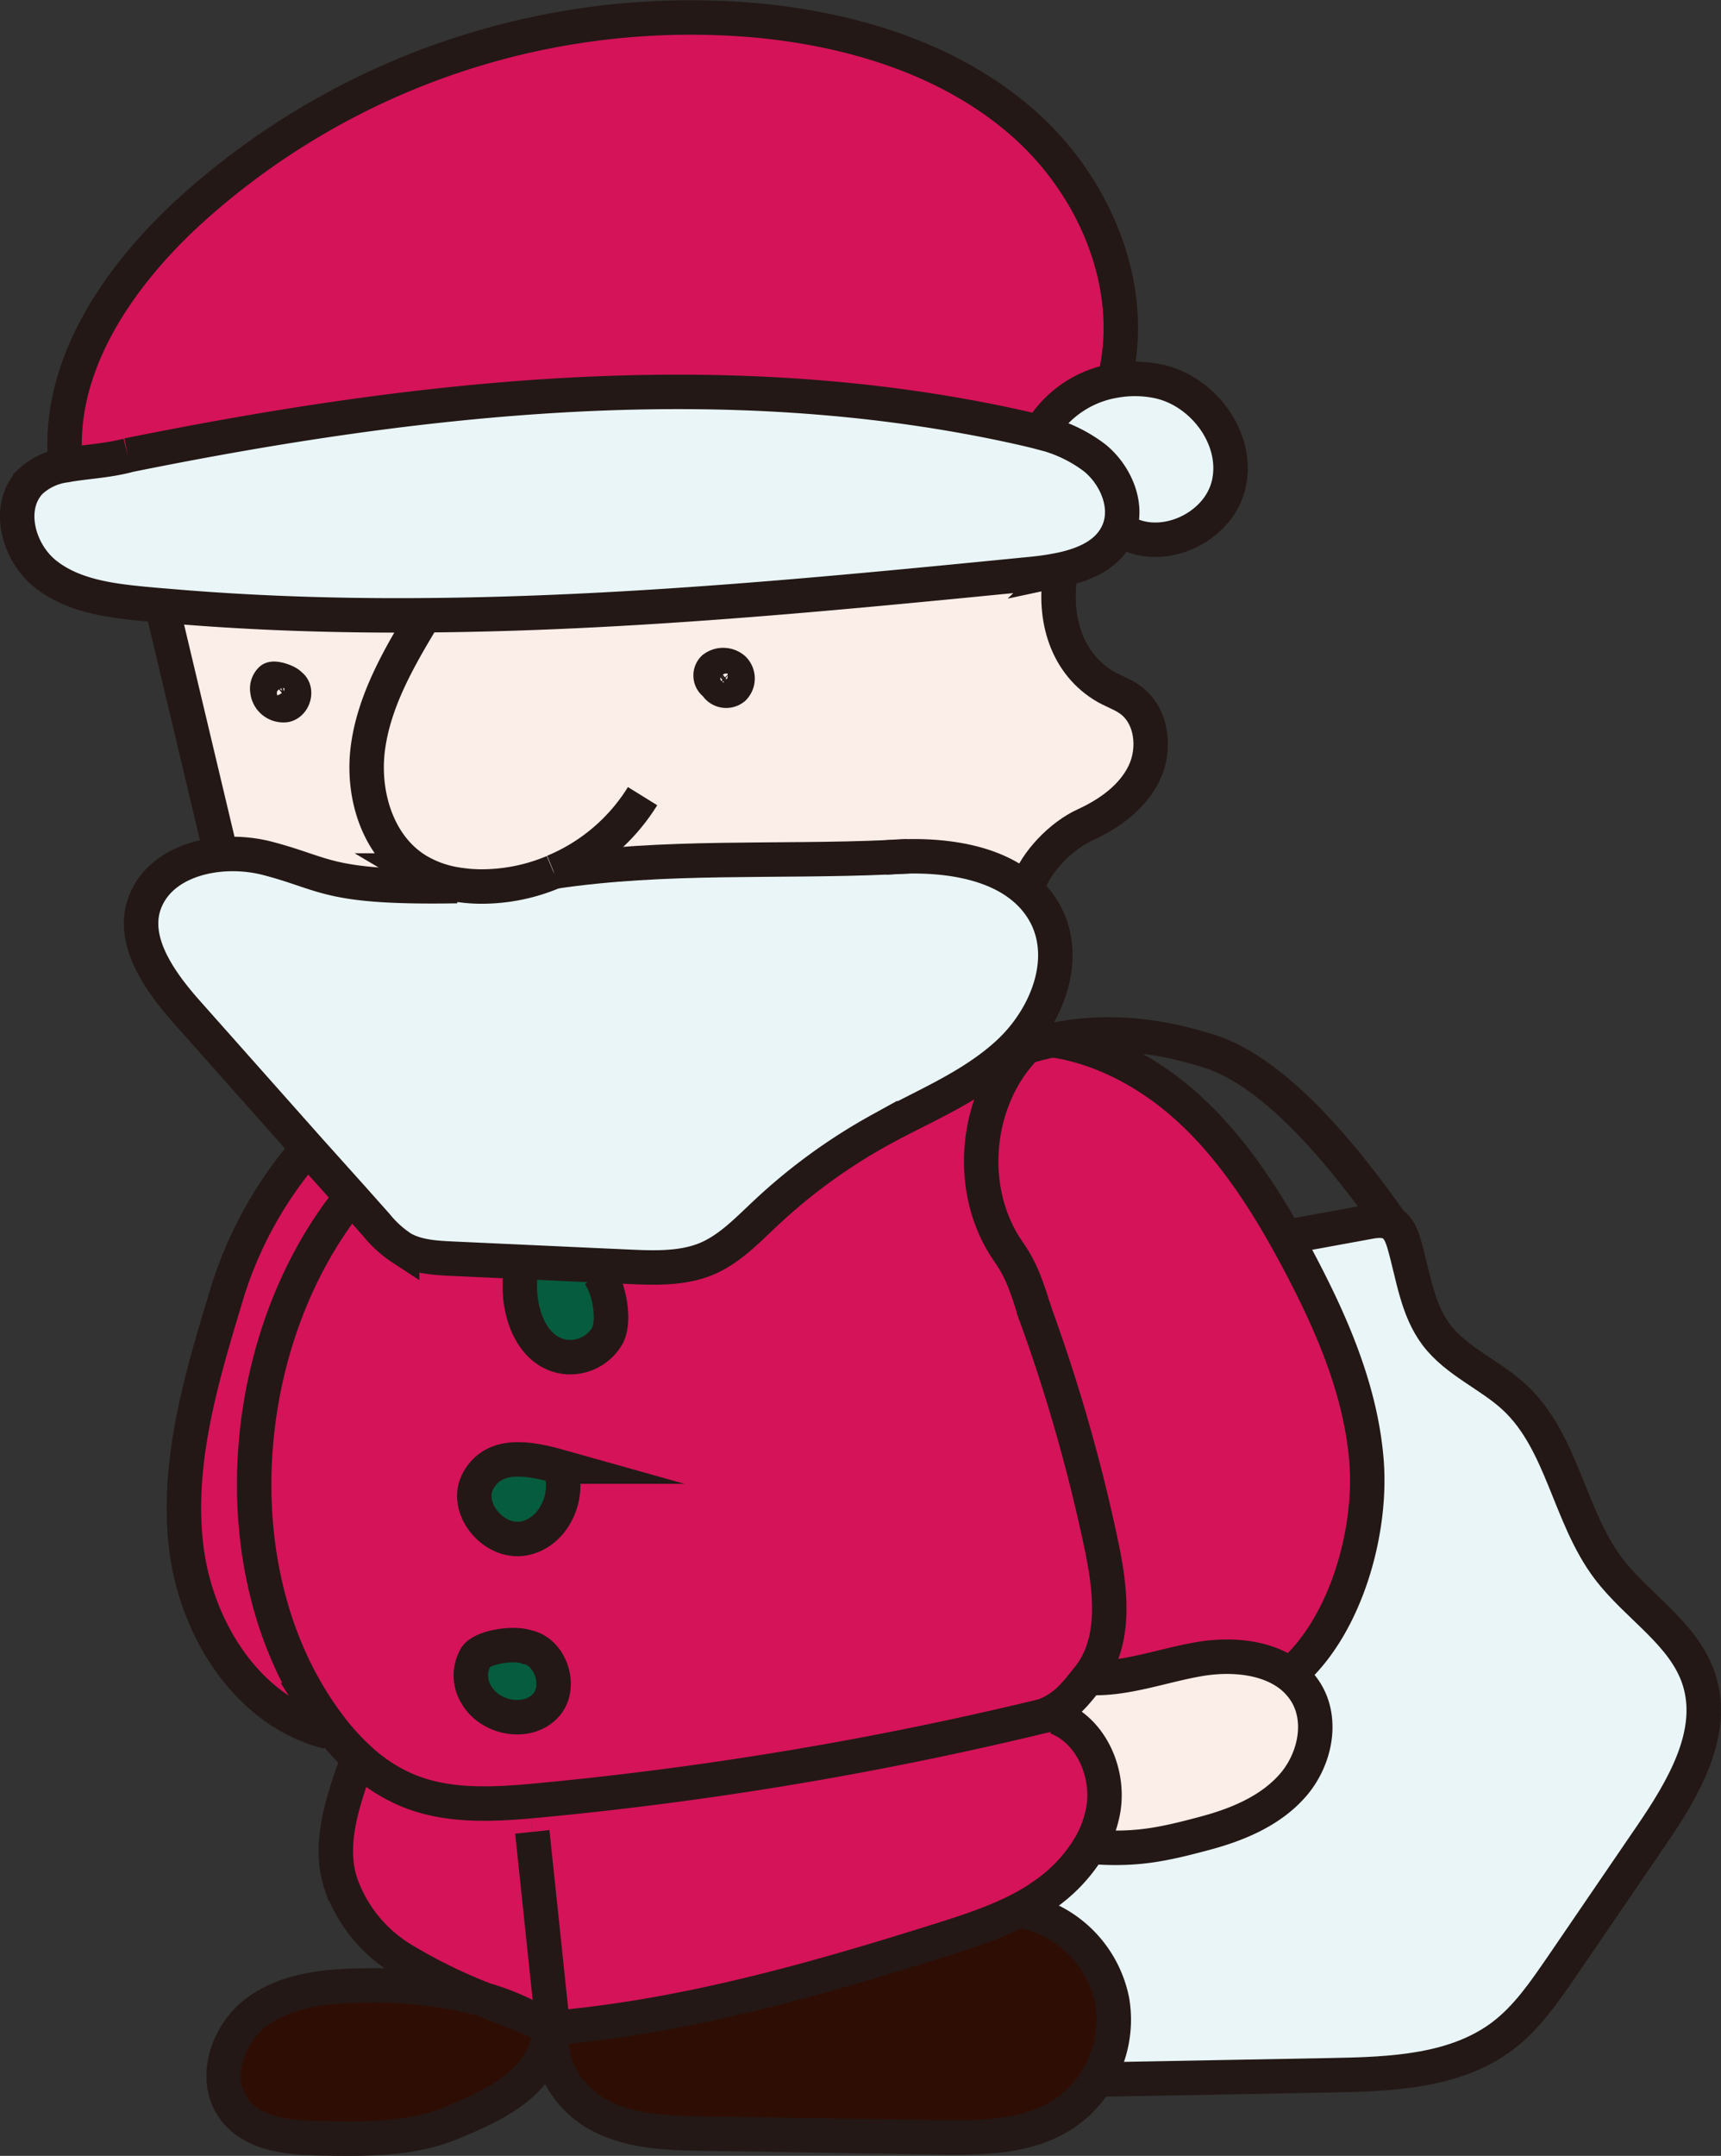 <svg viewBox="0 0 299.81 375.34" width="299.81" height="375.34" xmlns="http://www.w3.org/2000/svg"><rect x="0" y="0" width="299.81" height="375.34" fill="#333333" stroke="none"/><path d="m296 292.35c3.06 9.39-2.77 19.13-8.34 27.28l-15.55 22.76c-3 4.35-6 8.78-10.21 12-8.25 6.27-19.39 6.72-29.74 6.91l-40.57.75-.36-.22a19.63 19.63 0 0 0 2.57-13.4 19.88 19.88 0 0 0 -14.8-15.49l.32-1.39c.7-.4 1.38-.83 2-1.28a27.07 27.07 0 0 0 8.46-8.78l.1.06c7.9.61 12.46-.35 20.1-2.4 5.65-1.52 11.32-3.91 15.16-8.32s5.33-11.27 2.23-16.22a11.38 11.38 0 0 0 -2.64-2.92l.34-.46c9.32-8.24 13.92-24.49 12.92-36.88s-6.1-24.07-11.94-35c-.65-1.22-1.32-2.44-2-3.65l.79-.45 13.23-2.42c1.43-.27 3-.51 4.27.24s1.8 2.23 2.2 3.62c1.55 5.39 2.21 11.26 5.59 15.74 3.53 4.67 9.39 6.94 13.67 10.94 8.3 7.76 9.43 20.62 16.26 29.69 5.14 6.67 13.29 11.31 15.94 19.29z" fill="#e9f5f7"/><path d="m238.08 254.35c1 12.39-3.6 28.64-12.92 36.88l-.34.46c-4.22-3.29-10.65-3.74-16.17-2.77-6.39 1.12-12.7 3.56-19.12 3.22 5-6.18 4-15.17 2.37-23a295.59 295.59 0 0 0 -11.48-40.28c-1.39-4.36-2.26-7.45-4.71-10.94-7.44-10.6-6-26.44 3-35.68 1.58-.47 3.15-.87 4.7-1.18 9 1.31 17.48 6.06 24.2 12.34s12 14.11 16.54 22.23c.68 1.21 1.35 2.43 2 3.65 5.85 11 10.93 22.72 11.93 35.07z" fill="#d51359"/><path d="m183.93 298.24-2.45.59c4.31-1.56 6.06-4.26 8.05-6.69 6.42.34 12.73-2.1 19.12-3.22 5.52-1 11.95-.52 16.17 2.77a11.38 11.38 0 0 1 2.64 2.92c3.1 4.95 1.61 11.81-2.23 16.22s-9.51 6.8-15.16 8.32c-7.64 2.05-12.2 3-20.1 2.4l-.1-.06a19 19 0 0 0 2.41-6.58c1-6.37-2.16-13.58-8.17-15.92z" fill="#fbede7"/><path d="m201.44 66.29c8 1.5 14.46 10 12.61 18s-12.52 12.5-19.05 7.71c1.5-4.27-.69-9.3-4.22-12.24a25 25 0 0 0 -9.61-4.52 18.54 18.54 0 0 1 13.07-9 19.93 19.93 0 0 1 7.2.05z" fill="#e9f5f7"/><path d="m96.46 151.76a32.16 32.16 0 0 1 -13 2.54 26.82 26.82 0 0 1 -3.79-.34 19 19 0 0 1 -6.91-2.41c-7-4.23-9.72-13.39-8.61-21.48s5.31-15.4 9.52-22.4v-.55c35.31-.24 70.69-3.7 105.88-7.17a48.32 48.32 0 0 0 5.35-.79c-1.48 7.75.57 15.87 7.23 20.09 1.54 1 3.33 1.52 4.8 2.58 3.81 2.75 4.47 8.5 2.45 12.73s-6.11 7.13-10.37 9.08c-4.07 1.86-8.54 6.41-9.94 10.66l-.64.31c-5.09-4.32-12.85-5.65-20.18-5.52-1.13 0-2.25.07-3.35.16-19.74.87-38.9-.39-58.44 2.51zm31.36-31.95a2.37 2.37 0 0 0 0-3.36 2.78 2.78 0 0 0 -3.48-.1 1.77 1.77 0 0 0 .36 2.78 2.06 2.06 0 0 0 3.12.68z" fill="#fbede7"/><path d="m195 92c-.07.22-.16.43-.25.64-1.71 3.81-5.66 5.58-9.91 6.49a48.32 48.32 0 0 1 -5.35.79c-35.19 3.47-70.57 6.93-105.88 7.17-15 .12-30-.36-44.95-1.67-1.22-.09-2.44-.2-3.66-.32-6.05-.58-12.44-1.44-17.17-5.25s-6.77-11.6-2.58-16a10.93 10.93 0 0 1 6.2-2.85c3.2-.61 7-.72 10.82-1.71 51.13-10.36 104.33-16.22 155.25-4.9 1.22.27 2.46.56 3.67.88a25 25 0 0 1 9.61 4.52c3.53 2.94 5.72 7.97 4.2 12.21z" fill="#e9f5f7"/><path d="m178.27 21.47c12.4 10.94 19.83 28.35 15.94 44.42v.35a18.54 18.54 0 0 0 -13.07 9c-1.21-.32-2.45-.61-3.67-.88-50.87-11.29-104.07-5.43-155.2 4.91-3.86 1-7.62 1.1-10.82 1.71-1.77-16.63 8.69-32.19 20.91-43.59a129.85 129.85 0 0 1 100.49-33.74c16.44 1.7 33.03 6.89 45.42 17.82z" fill="#d51359"/><path d="m179 332.94a19.88 19.88 0 0 1 14.72 15.46 19.63 19.63 0 0 1 -2.57 13.4 19 19 0 0 1 -6.17 6.42c-6.31 4-14.25 4-21.71 3.88l-40.39-.62c-6.35-.1-13-.27-18.58-3.26-5.1-2.73-9-8.59-8-14.12a9.22 9.22 0 0 1 .43-1.62l1.72.4c22.23-2.21 43.87-8.36 65.18-15.06 5.38-1.69 10.82-3.45 15.69-6.27z" fill="#2e0e04"/><path d="m96.16 351.53c0-.13 0-.25 0-.38q-1.75-16.15-3.43-32.22l-.48-5.31 1.84-.17a621.14 621.14 0 0 0 87.39-14.62l2.45-.59.18.75c6 2.34 9.19 9.55 8.17 15.92a19 19 0 0 1 -2.41 6.58 27.07 27.07 0 0 1 -8.46 8.78c-.67.45-1.35.88-2 1.28-4.87 2.82-10.31 4.58-15.69 6.27-21.31 6.7-42.95 12.85-65.18 15.06l-1.72-.4a9.22 9.22 0 0 0 -.43 1.62l-.48-.09a19.12 19.12 0 0 0 .25-2.48z" fill="#d51359"/><path d="m180.42 228.89a295.59 295.59 0 0 1 11.48 40.28c1.63 7.8 2.67 16.79-2.37 23-2 2.43-3.74 5.13-8.05 6.69a621.14 621.14 0 0 1 -87.39 14.62l-1.84.17c-7.15.62-14.52.87-21.13-1.84a28.77 28.77 0 0 1 -8.52-5.5 42.38 42.38 0 0 1 -4.83-5.31 58.82 58.82 0 0 1 -3.47-5c-15.81-25.43-12.3-63.24 6.21-86.8l.75-.66 4.23 4.75a19.29 19.29 0 0 0 4.51 4.07c2.61 1.49 5.74 1.67 8.75 1.81l12 .55-.12 2.53c-.55 5.77 1.76 12.88 7.46 13.93a7.51 7.51 0 0 0 7.67-3.54c1.5-2.6.35-8.75-1.6-11l.06-1.27 5.35.24c4.5.21 9.17.39 13.33-1.33s7.21-5 10.43-8a98.74 98.74 0 0 1 19.94-14.5c7.66-4.21 16-7.5 22.41-13.45 1-.36 2-.7 3-1-9 9.24-10.43 25.08-3 35.68 2.48 3.43 3.32 6.52 4.74 10.88zm-89.2 39c5.25-1 8.24-7.54 6.29-12.51-5.49-1.55-11.43-2.55-14.2 2.44-2.59 4.62 2.69 10.98 7.91 10.03zm3.88 29c2.88-3.2.77-9.29-3.19-10.11-2.42-.91-7.85 0-9 1.68a6.36 6.36 0 0 0 .09 6.62c2.37 4.12 8.92 5.35 12.1 1.81z" fill="#d51359"/><path d="m154.86 149.25c1.11 0 2.23-.1 3.35-.16 7.33-.13 15.09 1.2 20.18 5.52a15.41 15.41 0 0 1 4 5.1c3.77 7.88-.26 17.61-6.66 23.56s-14.75 9.24-22.41 13.45a98.74 98.74 0 0 0 -19.94 14.5c-3.22 3-6.35 6.34-10.43 8s-8.83 1.54-13.33 1.33l-5.35-.24-13.47-.62-12-.55c-3-.14-6.14-.32-8.75-1.81a19.29 19.29 0 0 1 -4.49-4.07l-4.23-4.75-7.64-8.51-21-23.64c-4.95-5.55-10.23-12.94-7.24-19.75 2.14-4.89 7.43-7.35 13-7.84a24.36 24.36 0 0 1 8.11.66c10.59 2.76 10.33 5.21 33.06 4.84v-.34a26.82 26.82 0 0 0 3.79.34 32.16 32.16 0 0 0 13-2.54c19.59-2.87 38.75-1.61 58.45-2.48z" fill="#e9f5f7"/><path d="m127.79 116.45a2.37 2.37 0 0 1 0 3.36 2.06 2.06 0 0 1 -3.15-.68 1.77 1.77 0 0 1 -.36-2.78 2.78 2.78 0 0 1 3.51.1z" fill="#fbede7"/><path d="m104.16 221.61c2 2.28 3.1 8.43 1.6 11a7.51 7.51 0 0 1 -7.67 3.54c-5.7-1.05-8-8.16-7.46-13.93l.12-2.53 13.47.62z" fill="#065c3f"/><path d="m97.51 255.34c1.95 5-1 11.56-6.29 12.51s-10.5-5.41-7.91-10.07c2.77-4.99 8.69-3.99 14.2-2.44z" fill="#065c3f"/><path d="m96.12 351.15v.38a19.12 19.12 0 0 1 -.3 2.48c-1.54 8.23-8.28 11.93-17.21 15.6-7 2.89-14.86 2.81-22.45 2.68-5.53-.09-11.83-.54-15.25-4.88-4-5.11-1.48-13.21 3.74-17.09s12.12-4.56 18.63-4.63a72.9 72.9 0 0 1 20.84 2.38c2.75 1.12 5.53 2.2 8.48 3.42z" fill="#2e0e04"/><path d="m92.73 318.93q1.69 16.11 3.39 32.22l-3.44.36a42.28 42.28 0 0 0 -8.48-3.42 92 92 0 0 1 -14-6.88 25.21 25.21 0 0 1 -10.82-13.21c-2.2-6.64.16-13.83 2.5-20.42l.72-1.25a28.77 28.77 0 0 0 8.52 5.5c6.61 2.71 14 2.46 21.13 1.84z" fill="#d51359"/><path d="m91.91 286.78c4 .82 6.07 6.91 3.19 10.11-3.18 3.54-9.73 2.31-12.1-1.81a6.36 6.36 0 0 1 -.09-6.62c1.15-1.69 6.58-2.59 9-1.68z" fill="#065c3f"/><path d="m79.63 154v.34c-22.73.37-22.47-2.08-33.06-4.84a24.36 24.36 0 0 0 -8.11-.66l-.07-.71q-4.89-20.59-9.79-41.17l.13-1.47c15 1.31 30 1.79 44.95 1.67v.55c-4.21 7-8.41 14.3-9.52 22.4s1.61 17.25 8.61 21.48a19 19 0 0 0 6.86 2.41zm-29.88-31.25c1.47-.37 2-2.68.78-3.49-.4-.59-2.76-1.39-3.3-.92a2.19 2.19 0 0 0 -.64 2 2.79 2.79 0 0 0 3.16 2.41z" fill="#fbede7"/><path d="m53.69 200 7.57 8.51-.75.66c-18.51 23.59-22.02 61.4-6.21 86.83a58.82 58.82 0 0 0 3.47 5l-.6.48c-14.08-3.48-23.17-18.09-24.77-32.48s2.62-28.78 6.81-42.68a69.73 69.73 0 0 1 13.67-25.54z" fill="#d51359"/><path d="m50.53 119.26c1.27.81.69 3.12-.78 3.49a2.79 2.79 0 0 1 -3.16-2.45 2.19 2.19 0 0 1 .64-2c.54-.43 2.9.37 3.3.96z" fill="#fbede7"/><g fill="none" stroke="#231815" stroke-miterlimit="10" stroke-width="6"><path d="m22.27 79.27c51.13-10.34 104.33-16.2 155.25-4.88 1.22.27 2.46.56 3.67.88a25 25 0 0 1 9.61 4.52c3.53 2.94 5.72 8 4.22 12.24-.07.22-.16.43-.25.64-1.71 3.81-5.66 5.58-9.91 6.49a48.32 48.32 0 0 1 -5.35.79c-35.19 3.47-70.57 6.93-105.88 7.17-15 .12-30-.36-44.95-1.67-1.22-.09-2.44-.2-3.66-.32-6.05-.58-12.44-1.44-17.17-5.25s-6.77-11.6-2.58-16a10.93 10.93 0 0 1 6.18-2.88c3.2-.61 7-.72 10.82-1.71"/><path d="m11.45 81c-1.77-16.65 8.69-32.21 20.91-43.61a129.85 129.85 0 0 1 100.49-33.74c16.44 1.7 33 6.89 45.42 17.82s19.83 28.35 15.94 44.42"/><path d="m181.19 75.27a18.54 18.54 0 0 1 13.07-9 19.93 19.93 0 0 1 7.18.05c8 1.5 14.46 10 12.61 18s-12.52 12.47-19.05 7.68l-.17-.12"/><path d="m96.46 151.76a33.07 33.07 0 0 0 15.48-13.15"/><path d="m73.63 107.67c-4.21 7-8.41 14.3-9.52 22.4s1.61 17.25 8.61 21.48a19 19 0 0 0 6.91 2.45 26.82 26.82 0 0 0 3.79.34 32.16 32.16 0 0 0 13-2.54"/><path d="m158.21 149.09c-1.12.06-2.24.12-3.35.16-19.7.87-38.82-.39-58.4 2.51"/><path d="m154.22 149.3.64-.05c1.1-.09 2.22-.14 3.35-.16 7.33-.13 15.09 1.2 20.18 5.52a15.41 15.41 0 0 1 4 5.1c3.77 7.88-.26 17.61-6.66 23.56s-14.75 9.24-22.41 13.45a98.74 98.74 0 0 0 -19.94 14.5c-3.22 3-6.35 6.34-10.43 8s-8.83 1.54-13.33 1.33l-5.35-.24-13.47-.62-12-.55c-3-.14-6.14-.32-8.75-1.81a19.29 19.29 0 0 1 -4.49-4.07l-4.23-4.75-7.64-8.51-21-23.64c-4.95-5.55-10.23-12.94-7.24-19.75 2.14-4.89 7.43-7.35 13-7.84a24.36 24.36 0 0 1 8.11.66c10.59 2.76 10.33 5.21 33.06 4.84"/><path d="m28.55 106.92q4.89 20.58 9.79 41.17"/><path d="m184.86 99.16c-1.48 7.75.57 15.87 7.23 20.09 1.54 1 3.33 1.52 4.8 2.58 3.81 2.75 4.47 8.5 2.45 12.73s-6.11 7.13-10.37 9.08c-4.07 1.86-8.54 6.41-9.94 10.66"/><path d="m90.63 222.25c-.55 5.77 1.76 12.88 7.46 13.93a7.51 7.51 0 0 0 7.67-3.54c1.5-2.6.35-8.75-1.6-11"/><path d="m97.51 255.34c1.95 5-1 11.56-6.29 12.51s-10.5-5.41-7.91-10.07c2.77-4.99 8.69-3.99 14.2-2.44z"/><path d="m91.91 286.78a2.32 2.32 0 0 1 .82.49"/><path d="m91.91 286.78c4 .82 6.07 6.91 3.19 10.11-3.18 3.54-9.73 2.31-12.1-1.81a6.36 6.36 0 0 1 -.09-6.62c1.15-1.69 6.58-2.59 9-1.68z"/><path d="m90.65 286.69a4.36 4.36 0 0 1 1.26.09"/><path d="m60.51 209.2c-18.51 23.56-22.02 61.37-6.21 86.8a58.82 58.82 0 0 0 3.47 5 42.38 42.38 0 0 0 4.83 5.26 28.77 28.77 0 0 0 8.52 5.5c6.61 2.71 14 2.46 21.13 1.84l1.84-.17a621.14 621.14 0 0 0 87.39-14.62l2.45-.59h.16"/><path d="m179.91 227.5.51 1.39a295.59 295.59 0 0 1 11.48 40.28c1.63 7.8 2.67 16.79-2.37 23-2 2.43-3.74 5.13-8.05 6.69"/><path d="m179 180.72a33.45 33.45 0 0 1 4.37.37c9 1.31 17.48 6.06 24.2 12.34s12 14.11 16.54 22.23c.68 1.21 1.35 2.43 2 3.65 5.84 11 10.94 22.65 11.94 35s-3.6 28.64-12.92 36.88"/><path d="m92.73 318.93q1.69 16.11 3.39 32.22v.38s0 .27 0 .41"/><path d="m84.16 348.07a72.9 72.9 0 0 0 -20.84-2.38c-6.51.07-13.4.74-18.63 4.63s-7.78 12-3.74 17.09c3.42 4.34 9.72 4.79 15.25 4.88 7.59.13 15.43.21 22.45-2.68 8.93-3.67 15.67-7.37 17.21-15.6a19.12 19.12 0 0 0 .3-2.48c0-.46 0-.94 0-1.43"/><path d="m84.2 348.09c2.75 1.12 5.53 2.2 8.48 3.42a42.28 42.28 0 0 0 -8.48-3.42"/><path d="m61.88 307.53c-2.34 6.59-4.7 13.78-2.5 20.42a25.21 25.21 0 0 0 10.83 13.24 92 92 0 0 0 14 6.88"/><path d="m98.49 352.88c22.23-2.21 43.87-8.36 65.18-15.06 5.38-1.69 10.82-3.45 15.69-6.27.7-.4 1.38-.83 2-1.28a27.07 27.07 0 0 0 8.46-8.78 19 19 0 0 0 2.41-6.58c1-6.37-2.16-13.58-8.17-15.92"/><path d="m178.67 332.86.37.08a19.88 19.88 0 0 1 14.72 15.46 19.63 19.63 0 0 1 -2.57 13.4 19 19 0 0 1 -6.17 6.42c-6.31 4-14.25 4-21.71 3.88l-40.39-.62c-6.35-.1-13-.27-18.58-3.26-5.1-2.73-9-8.59-8-14.12a9.22 9.22 0 0 1 .43-1.62"/><path d="m52.88 200.75a69.73 69.73 0 0 0 -13.67 25.54c-4.21 13.9-8.43 28.26-6.81 42.71s10.69 29 24.77 32.53"/><path d="m188.11 292c.48.06.95.1 1.42.12 6.42.34 12.73-2.1 19.12-3.22 5.52-1 11.95-.52 16.17 2.77a11.38 11.38 0 0 1 2.64 2.92c3.1 4.95 1.61 11.81-2.23 16.22s-9.51 6.8-15.16 8.32c-7.64 2.05-12.2 3-20.1 2.4"/><path d="m50.53 119.26c1.27.81.69 3.12-.78 3.49a2.79 2.79 0 0 1 -3.16-2.45 2.19 2.19 0 0 1 .64-2c.54-.43 2.9.37 3.3.96z"/><path d="m124.67 119.13a1.77 1.77 0 0 1 -.36-2.78 2.78 2.78 0 0 1 3.48.1 2.37 2.37 0 0 1 0 3.36 2.06 2.06 0 0 1 -3.12-.68z"/><path d="m175.68 183.27c1-.36 2-.7 3-1 1.58-.47 3.15-.87 4.7-1.18 9.08-1.86 17.8-1.07 27.29 1.93 12.15 3.84 24.41 19.59 31.74 30"/><path d="m224.93 215.21 13.23-2.42c1.43-.27 3-.51 4.27.24s1.8 2.23 2.2 3.62c1.55 5.39 2.21 11.26 5.59 15.74 3.53 4.67 9.39 6.94 13.67 10.94 8.3 7.76 9.43 20.62 16.26 29.69 5.05 6.71 13.2 11.35 15.81 19.33 3.06 9.39-2.77 19.13-8.34 27.28l-15.55 22.76c-3 4.35-6 8.78-10.21 12-8.25 6.27-19.39 6.72-29.74 6.91l-40.57.75"/><path d="m179.42 181.56c-.25.23-.49.47-.72.71-9 9.24-10.43 25.08-3 35.68 2.45 3.49 3.32 6.58 4.71 10.94"/></g></svg>